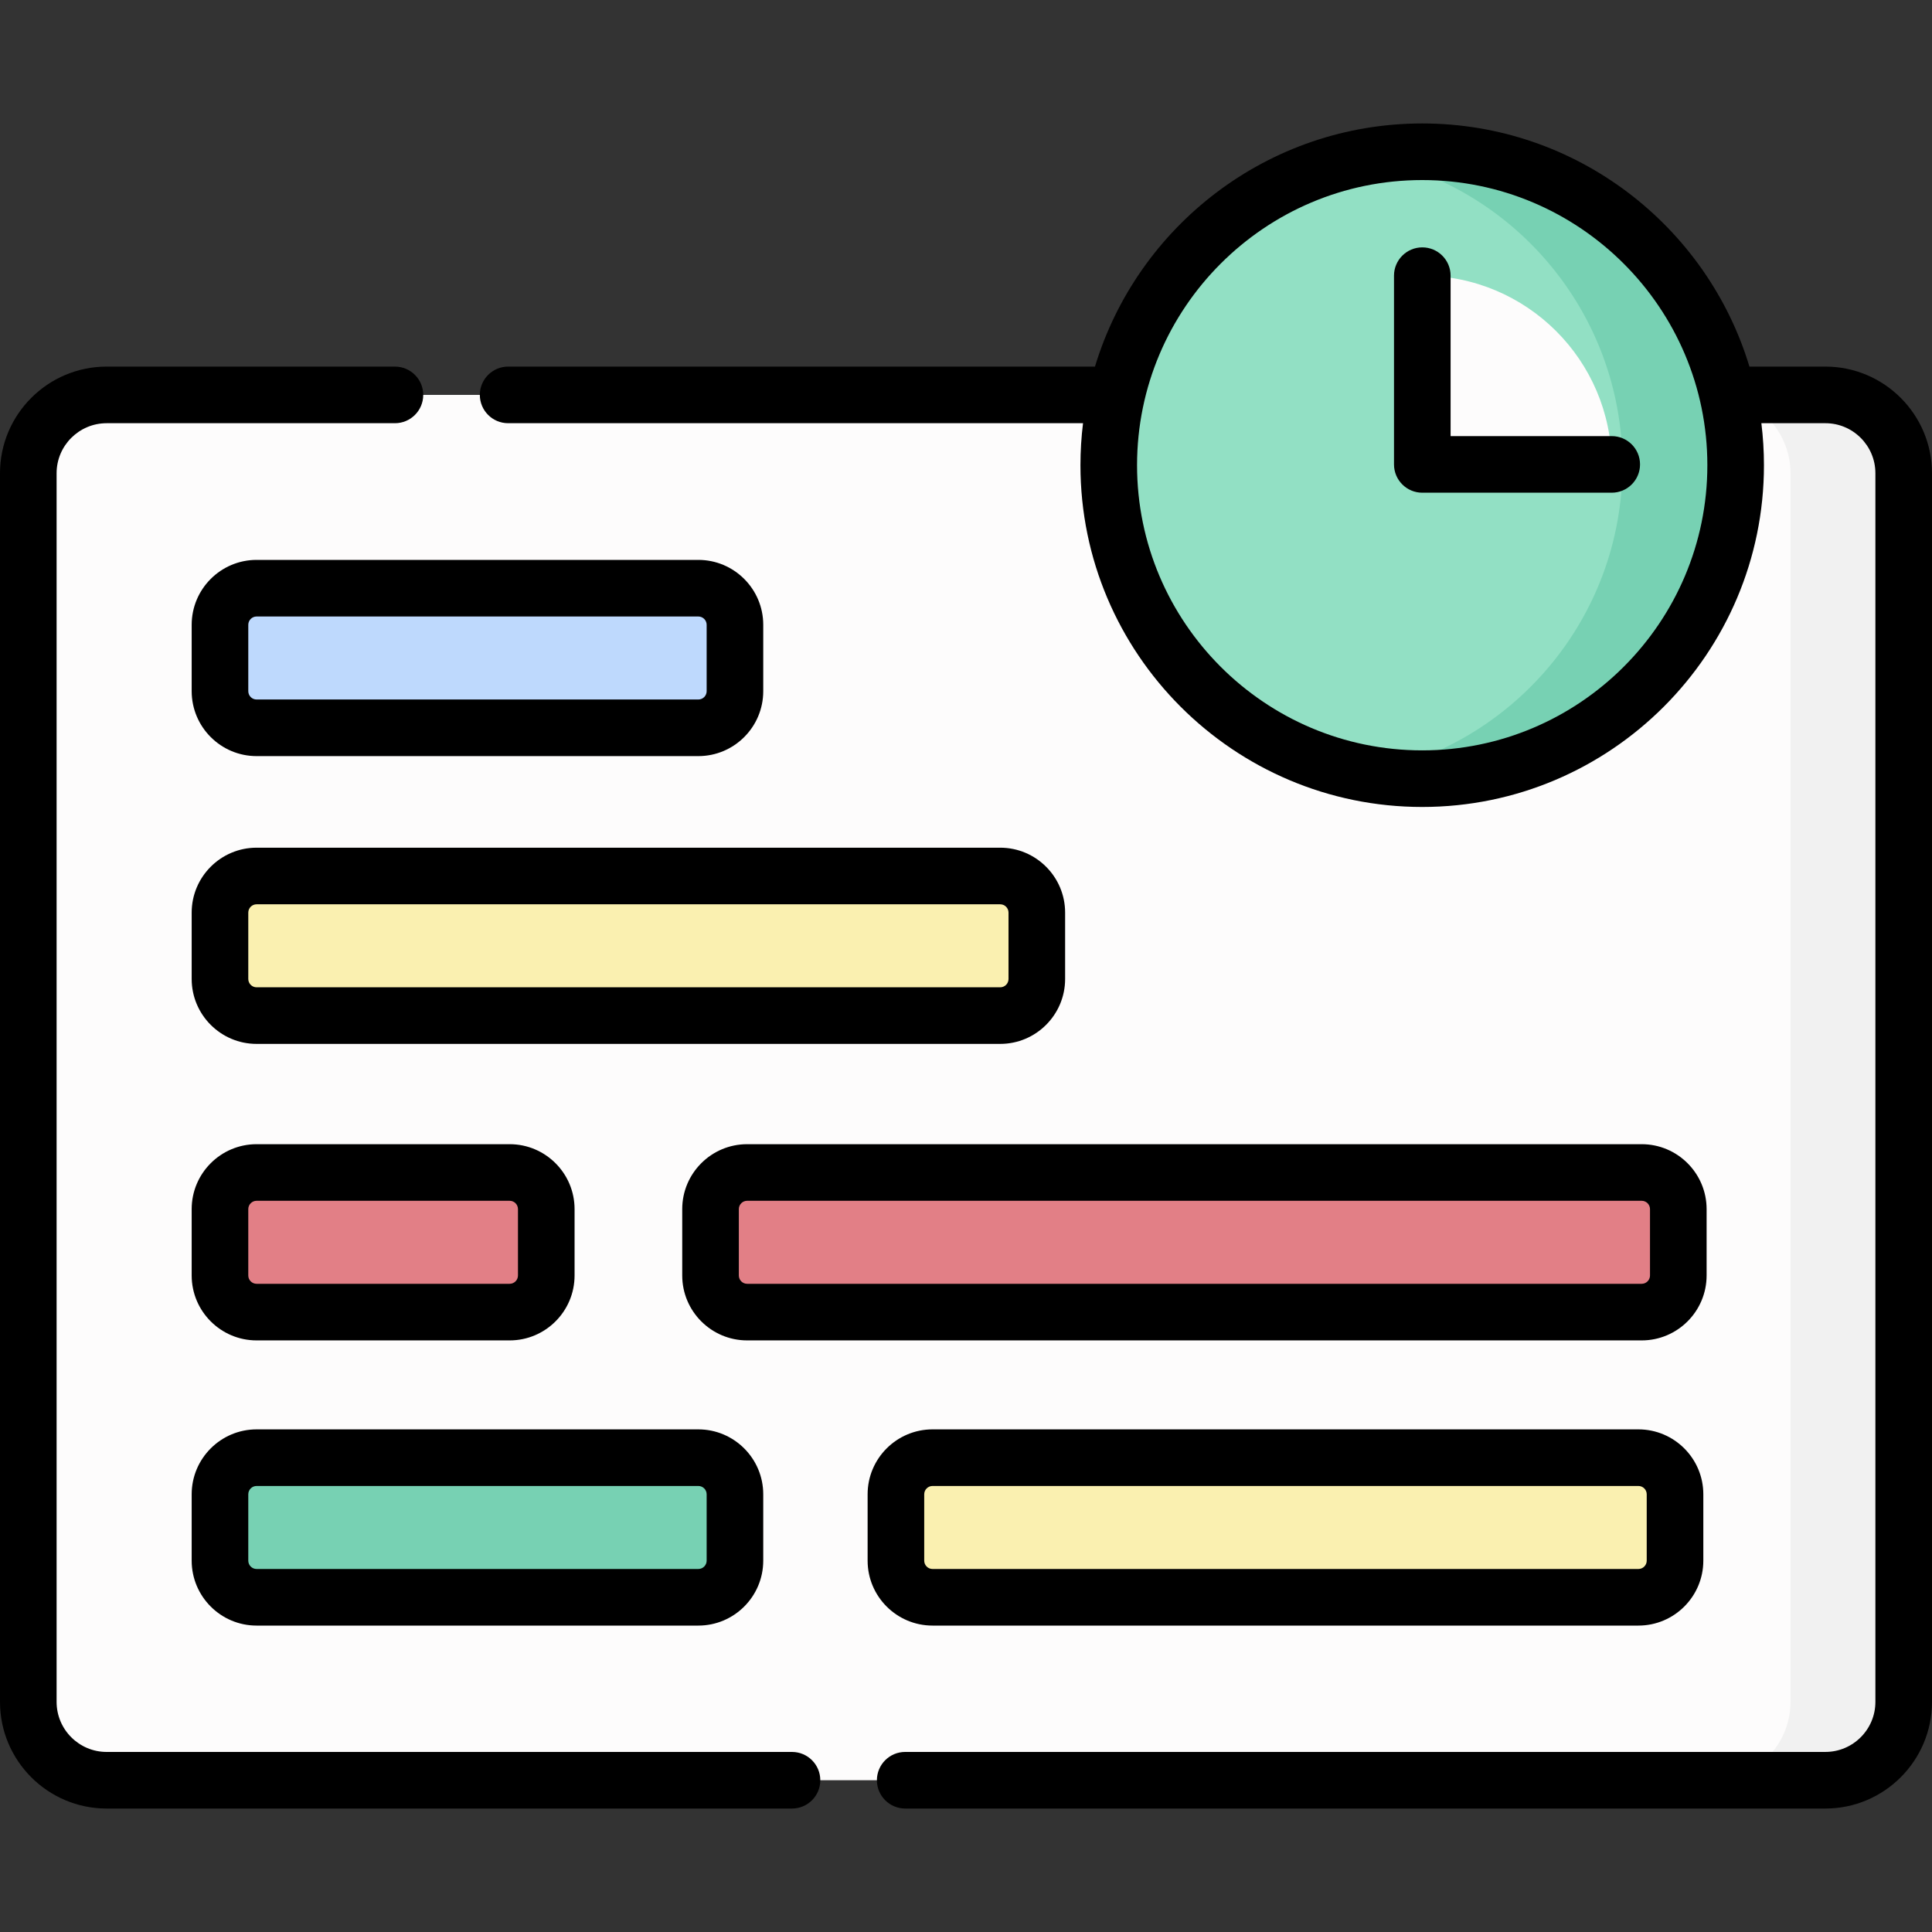 <svg id="Capa_1" enable-background="new 0 0 512 512" height="512" viewBox="0 0 512 512" width="512" xmlns="http://www.w3.org/2000/svg"><rect x="0" y="0" width="512" height="512" fill="#333333" stroke="none"/><g><g><g><path d="m461.806 104.655h21.937c11.464 0 20.757 9.293 20.757 20.757v325.613c0 11.464-9.293 20.757-20.757 20.757h-455.486c-11.464 0-20.757-9.293-20.757-20.757v-325.613c0-11.464 9.293-20.757 20.757-20.757h263.839" fill="#fdfcfc"/></g></g><g><g><path d="m483.743 104.654h-21.937-8.063c11.464 0 20.757 9.294 20.757 20.757v325.613c0 11.464-9.293 20.757-20.757 20.757h30c11.464 0 20.757-9.293 20.757-20.757v-325.612c0-11.464-9.293-20.758-20.757-20.758z" fill="#f1f1f1"/></g></g><g><g><circle cx="376.898" cy="123.287" fill="#92e0c4" r="83.068"/></g></g><g><g><path d="m376.898 40.218c-5.125 0-10.132.488-15 1.376 38.713 7.064 68.068 40.939 68.068 81.692s-29.355 74.627-68.068 81.692c4.868.889 9.875 1.377 15 1.377 45.878 0 83.068-37.191 83.068-83.069s-37.19-83.068-83.068-83.068z" fill="#77d1b3"/></g></g><g><g><path d="m427.125 123.073c-.116-27.635-22.542-50.004-50.201-50.018v50.018z" fill="#fdfcfc"/></g></g><g><g><path d="m265.063 269.145h-197.061c-5.36 0-9.705-4.345-9.705-9.705v-17.588c0-5.36 4.345-9.705 9.705-9.705h197.06c5.36 0 9.705 4.345 9.705 9.705v17.588c.001 5.36-4.344 9.705-9.704 9.705z" fill="#faf0b0"/></g></g><g><g><path d="m185.063 423.297h-117.061c-5.36 0-9.705-4.345-9.705-9.705v-17.588c0-5.36 4.345-9.705 9.705-9.705h117.06c5.36 0 9.705 4.345 9.705 9.705v17.588c.001 5.36-4.344 9.705-9.704 9.705z" fill="#77d1b3"/></g></g><g><g><path d="m185.063 192.876h-117.061c-5.36 0-9.705-4.345-9.705-9.705v-17.588c0-5.36 4.345-9.705 9.705-9.705h117.06c5.36 0 9.705 4.345 9.705 9.705v17.588c.001 5.36-4.344 9.705-9.704 9.705z" fill="#bed9fd"/></g></g><g><g><path d="m434.193 423.297h-187.06c-5.36 0-9.705-4.345-9.705-9.705v-17.588c0-5.36 4.345-9.705 9.705-9.705h187.06c5.36 0 9.705 4.345 9.705 9.705v17.588c0 5.36-4.345 9.705-9.705 9.705z" fill="#faf0b0"/></g></g><g><g><path d="m135.063 347.721h-67.06c-5.36 0-9.705-4.345-9.705-9.705v-17.588c0-5.36 4.345-9.705 9.705-9.705h67.06c5.36 0 9.705 4.345 9.705 9.705v17.588c0 5.36-4.345 9.705-9.705 9.705z" fill="#e27f86"/></g></g><g><g><path d="m435.063 347.721h-237.06c-5.36 0-9.705-4.345-9.705-9.705v-17.588c0-5.36 4.345-9.705 9.705-9.705h237.06c5.36 0 9.705 4.345 9.705 9.705v17.588c0 5.36-4.345 9.705-9.705 9.705z" fill="#e27f86"/></g></g><g><path d="m384.424 115.573v-42.517c0-4.142-3.357-7.5-7.5-7.5-4.142 0-7.5 3.358-7.5 7.5v50.017c0 4.142 3.358 7.5 7.5 7.5h50.201c4.143 0 7.5-3.358 7.5-7.5s-3.357-7.5-7.5-7.5z"/><path d="m209.888 464.282h-181.63c-7.31 0-13.258-5.947-13.258-13.257v-325.613c0-7.31 5.947-13.257 13.258-13.257h76.404c4.143 0 7.5-3.358 7.5-7.5s-3.357-7.5-7.5-7.5h-76.404c-15.581-.001-28.258 12.676-28.258 28.257v325.613c0 15.581 12.677 28.257 28.258 28.257h181.63c4.143 0 7.5-3.358 7.5-7.5s-3.358-7.5-7.5-7.5z"/><path d="m483.743 97.154h-20.125c-11.243-37.239-45.862-64.436-86.719-64.436s-75.476 27.197-86.719 64.436h-155.518c-4.143 0-7.5 3.358-7.5 7.5s3.357 7.5 7.5 7.5h152.353c-.449 3.649-.685 7.364-.685 11.132 0 49.94 40.629 90.569 90.568 90.569s90.568-40.629 90.568-90.569c0-3.769-.235-7.483-.685-11.132h16.961c7.31 0 13.257 5.947 13.257 13.257v325.613c0 7.31-5.947 13.257-13.257 13.257h-243.854c-4.143 0-7.5 3.358-7.5 7.5s3.357 7.5 7.5 7.5h243.855c15.581 0 28.257-12.676 28.257-28.257v-325.612c0-15.581-12.676-28.258-28.257-28.258zm-106.845 101.701c-41.669 0-75.568-33.9-75.568-75.569 0-41.668 33.899-75.568 75.568-75.568s75.568 33.9 75.568 75.568c.001 41.67-33.899 75.569-75.568 75.569z"/><path d="m265.063 224.646h-197.061c-9.487 0-17.205 7.718-17.205 17.205v17.588c0 9.487 7.718 17.205 17.205 17.205h197.061c9.487 0 17.205-7.718 17.205-17.205v-17.588c0-9.486-7.718-17.205-17.205-17.205zm2.205 34.794c0 1.216-.989 2.205-2.205 2.205h-197.061c-1.216 0-2.205-.989-2.205-2.205v-17.588c0-1.216.989-2.205 2.205-2.205h197.061c1.216 0 2.205.989 2.205 2.205z"/><path d="m50.797 413.591c0 9.487 7.718 17.206 17.205 17.206h117.061c9.487 0 17.205-7.718 17.205-17.206v-17.588c0-9.487-7.718-17.205-17.205-17.205h-117.061c-9.487 0-17.205 7.718-17.205 17.205zm15-17.588c0-1.216.989-2.205 2.205-2.205h117.061c1.216 0 2.205.989 2.205 2.205v17.588c0 1.216-.989 2.206-2.205 2.206h-117.061c-1.216 0-2.205-.989-2.205-2.206z"/><path d="m185.063 148.378h-117.061c-9.487 0-17.205 7.718-17.205 17.206v17.587c0 9.487 7.718 17.206 17.205 17.206h117.061c9.487 0 17.205-7.718 17.205-17.206v-17.587c0-9.488-7.718-17.206-17.205-17.206zm2.205 34.793c0 1.216-.989 2.206-2.205 2.206h-117.061c-1.216 0-2.205-.989-2.205-2.206v-17.587c0-1.216.989-2.206 2.205-2.206h117.061c1.216 0 2.205.989 2.205 2.206z"/><path d="m247.133 430.797h187.061c9.487 0 17.205-7.718 17.205-17.206v-17.588c0-9.487-7.718-17.205-17.205-17.205h-187.061c-9.487 0-17.205 7.718-17.205 17.205v17.588c0 9.488 7.717 17.206 17.205 17.206zm-2.205-34.794c0-1.216.989-2.205 2.205-2.205h187.061c1.216 0 2.205.989 2.205 2.205v17.588c0 1.216-.989 2.206-2.205 2.206h-187.061c-1.216 0-2.205-.989-2.205-2.206z"/><path d="m68.002 355.221h67.061c9.487 0 17.205-7.718 17.205-17.205v-17.588c0-9.487-7.718-17.206-17.205-17.206h-67.061c-9.487 0-17.205 7.718-17.205 17.206v17.588c0 9.486 7.718 17.205 17.205 17.205zm-2.205-34.793c0-1.216.989-2.206 2.205-2.206h67.061c1.216 0 2.205.989 2.205 2.206v17.588c0 1.216-.989 2.205-2.205 2.205h-67.061c-1.216 0-2.205-.989-2.205-2.205z"/><path d="m452.268 338.016v-17.588c0-9.487-7.718-17.206-17.205-17.206h-237.061c-9.487 0-17.205 7.718-17.205 17.206v17.588c0 9.487 7.718 17.205 17.205 17.205h237.061c9.487 0 17.205-7.719 17.205-17.205zm-256.471 0v-17.588c0-1.216.989-2.206 2.205-2.206h237.061c1.216 0 2.205.989 2.205 2.206v17.588c0 1.216-.989 2.205-2.205 2.205h-237.061c-1.216 0-2.205-.99-2.205-2.205z"/></g></g></svg>